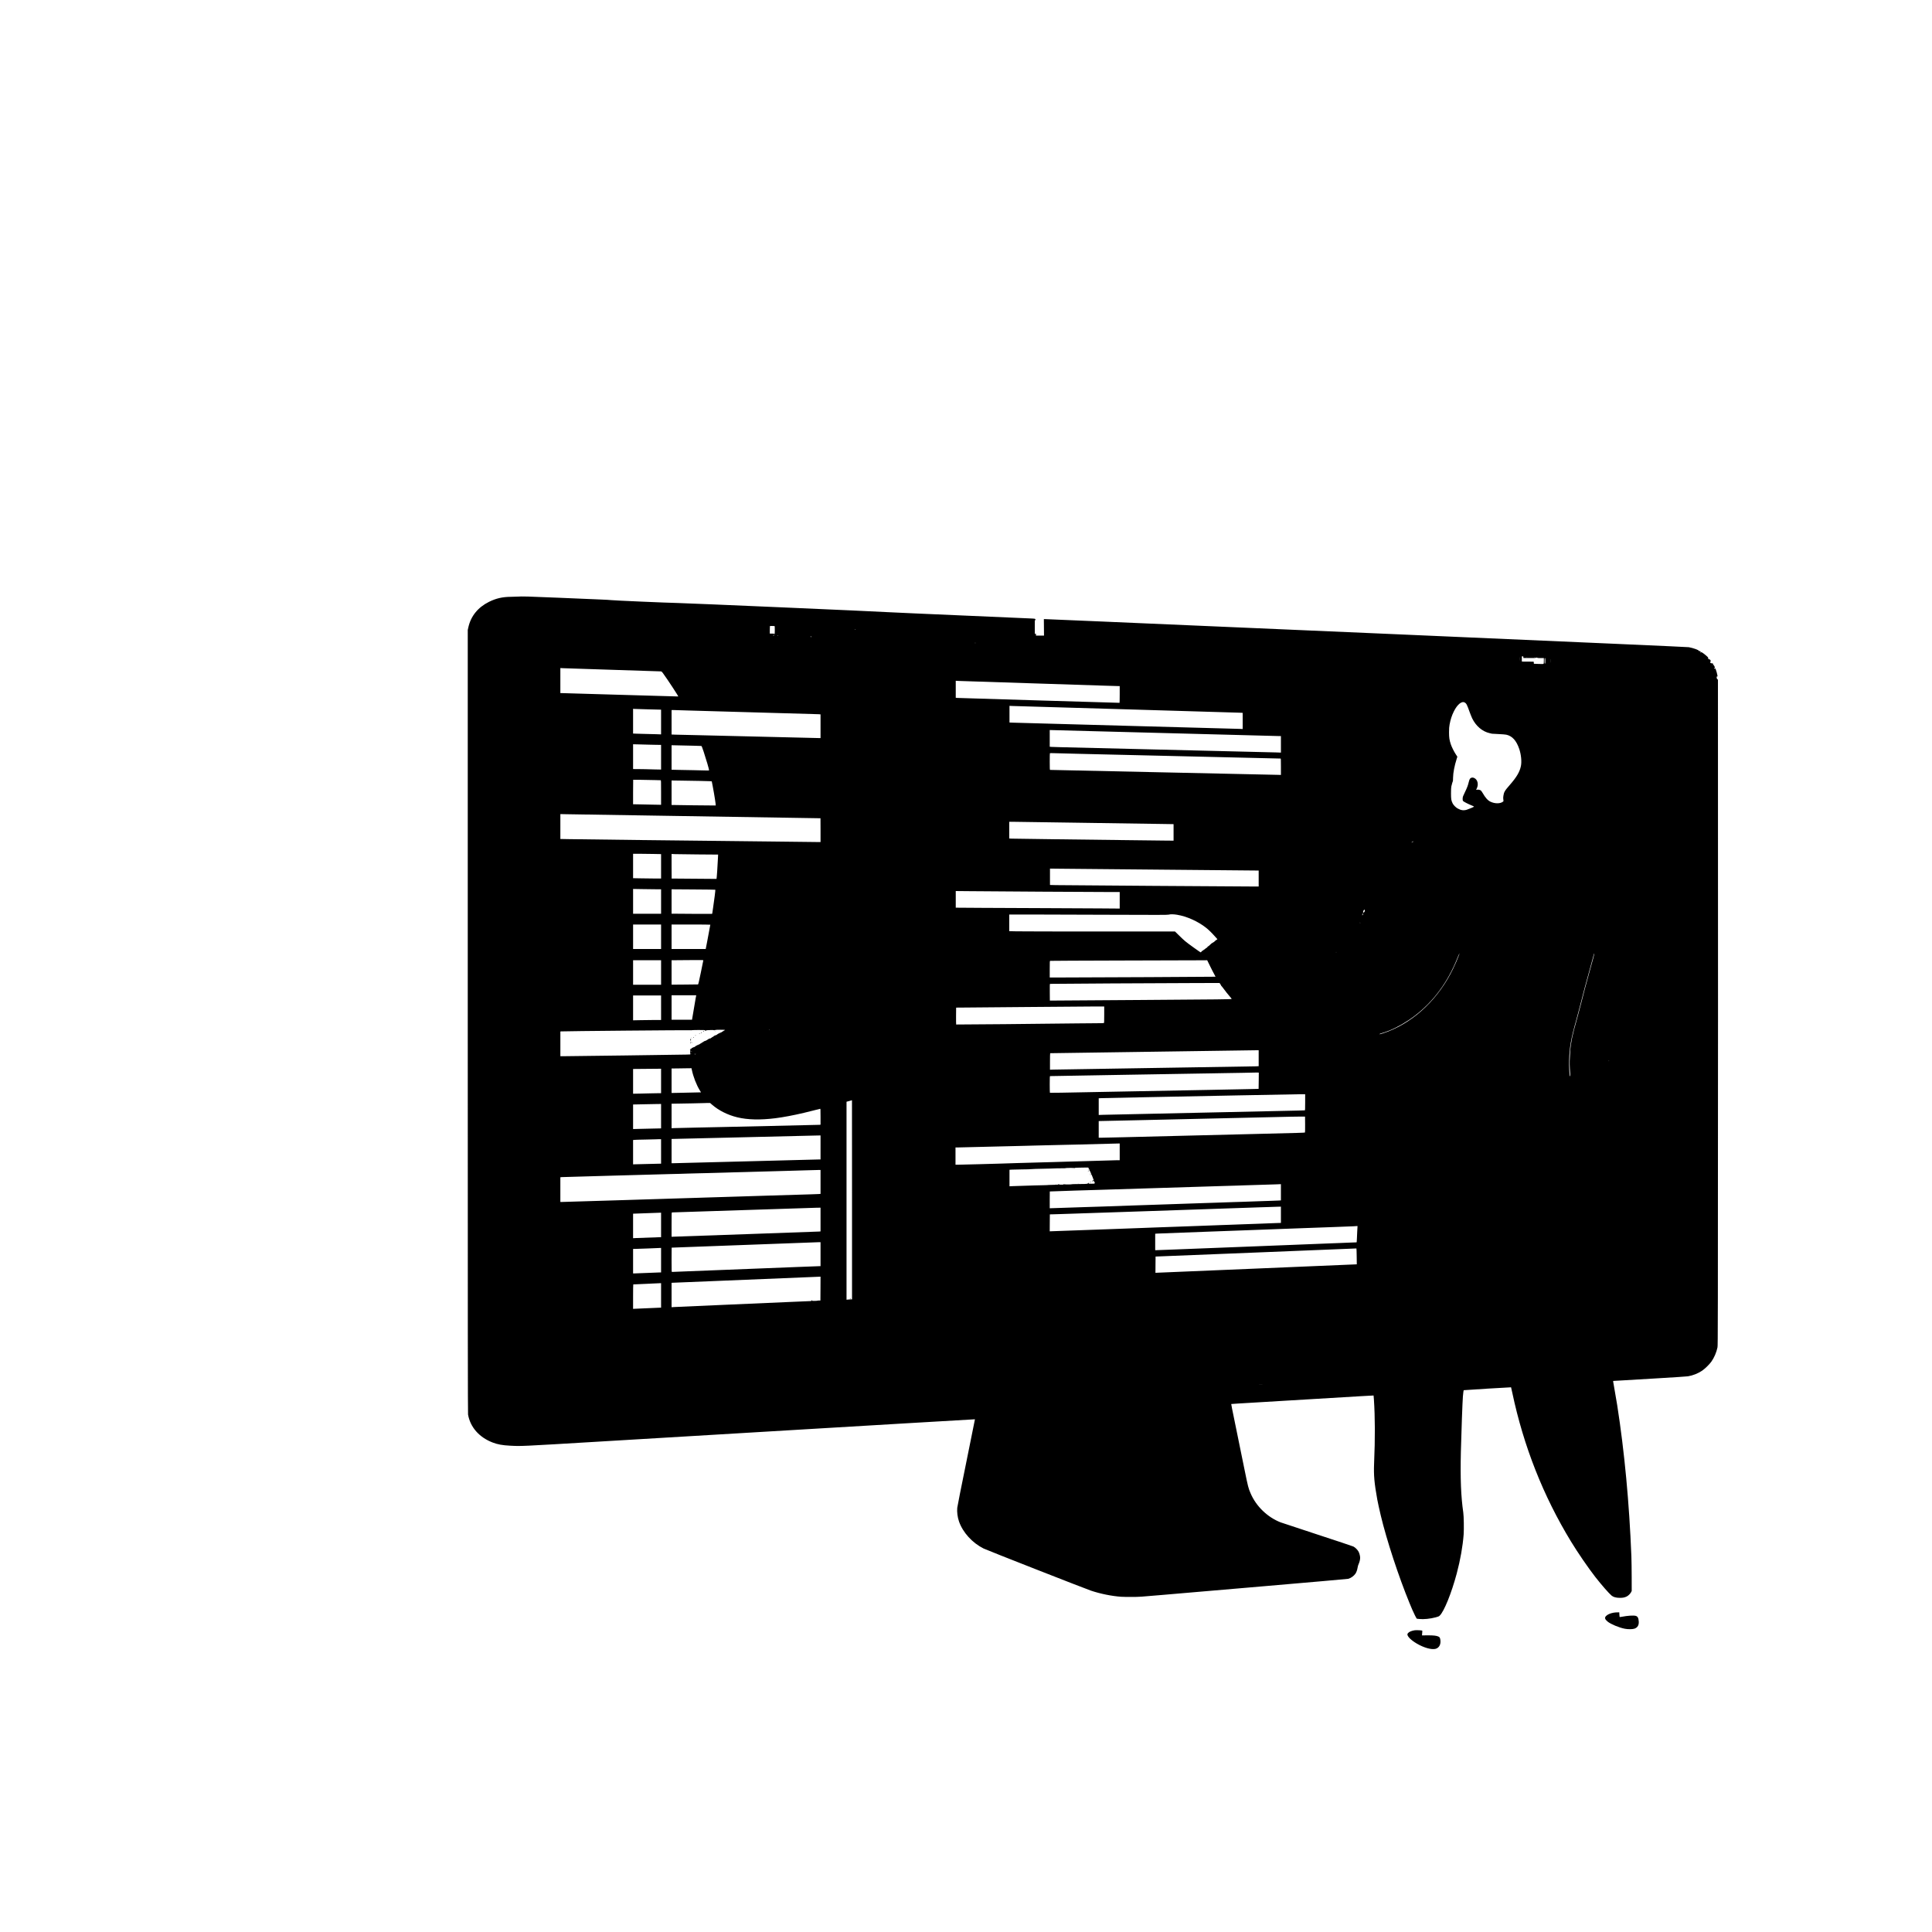 <?xml version="1.0" standalone="no"?>
<!DOCTYPE svg PUBLIC "-//W3C//DTD SVG 20010904//EN"
 "http://www.w3.org/TR/2001/REC-SVG-20010904/DTD/svg10.dtd">
<svg version="1.0" xmlns="http://www.w3.org/2000/svg"
 width="7730pt" height="7730pt" viewBox="0 0 7730 7730"
 preserveAspectRatio="xMidYMid meet">

<g transform="translate(0,7730) scale(0.1,-0.1)"
fill="#000000" stroke="none">
<path d="M20695 53429 c-55 -3 -170 -7 -255 -8 -336 -2 -595 -62 -875 -201
-444 -221 -727 -571 -827 -1023 l-23 -102 0 -15660 c0 -12362 3 -15675 12
-15731 88 -506 445 -912 983 -1119 192 -75 395 -112 690 -127 475 -24 324 -31
3720 172 4053 241 6213 370 7810 466 696 41 2572 153 4170 248 1598 96 2907
172 2908 170 2 -1 -154 -777 -347 -1722 -196 -960 -356 -1764 -361 -1820 -16
-170 11 -379 72 -552 155 -439 530 -850 982 -1077 121 -61 4073 -1611 4300
-1687 374 -125 824 -216 1201 -243 61 -4 252 -8 425 -7 306 1 341 3 1200 78
487 42 2356 202 4154 356 1798 154 3287 285 3310 291 106 29 223 113 288 206
39 58 73 152 87 248 7 46 25 106 42 141 33 69 59 176 59 244 0 71 -26 172 -60
241 -40 79 -137 176 -210 212 -30 15 -680 232 -1445 482 -764 250 -1426 469
-1470 486 -523 205 -974 640 -1195 1154 -93 216 -104 258 -245 950 -52 253
-133 649 -180 880 -48 231 -95 463 -105 515 -11 52 -51 250 -90 440 -120 583
-162 792 -158 795 2 2 122 11 268 19 146 9 569 34 940 56 371 21 745 44 830
50 85 5 727 44 1425 85 699 42 1486 89 1750 105 264 16 481 27 482 26 2 -1 7
-70 13 -152 48 -722 51 -1552 8 -2566 -19 -473 7 -776 128 -1448 18 -103 90
-430 139 -635 237 -991 714 -2444 1152 -3509 52 -127 101 -242 107 -256 7 -14
22 -45 33 -70 51 -114 99 -214 123 -252 l27 -43 99 -11 c178 -19 433 7 661 67
100 27 124 37 156 68 175 166 471 899 681 1684 145 544 242 1095 277 1564 15
215 7 728 -15 878 -93 642 -121 1350 -96 2435 17 716 65 2030 81 2210 12 143
26 240 34 248 5 6 1887 121 1893 116 2 -1 25 -105 52 -231 450 -2126 1235
-4116 2345 -5938 269 -442 688 -1053 972 -1418 253 -323 542 -654 653 -747 73
-61 182 -90 335 -90 119 0 187 14 269 54 64 31 145 111 177 174 l24 47 -1 540
c0 297 -6 677 -12 845 -85 2146 -277 4189 -567 6046 -31 198 -142 847 -161
942 -6 29 -4 32 19 32 14 0 171 9 349 20 178 11 820 49 1428 85 608 36 1146
71 1195 79 198 33 393 110 564 223 111 74 292 250 371 361 115 162 204 368
247 575 16 77 17 861 21 13367 1 7307 0 13304 -3 13327 -4 30 -10 40 -20 37
-9 -4 -16 4 -21 23 -3 15 -8 35 -10 44 -7 25 7 51 23 44 13 -4 14 2 8 42 -8
54 -48 198 -70 250 -12 28 -18 34 -27 25 -17 -17 -25 -15 -31 9 -5 17 -2 20
14 16 25 -7 24 4 -7 66 -33 65 -30 63 -50 46 -16 -13 -16 -12 -4 8 12 18 11
25 -4 47 -14 22 -20 25 -36 16 -11 -6 -20 -7 -20 -2 0 5 -13 12 -29 15 -32 7
-32 0 -5 87 3 9 -9 28 -27 45 -18 17 -29 24 -25 18 5 -9 2 -11 -9 -7 -9 4 -14
12 -11 19 3 8 -4 10 -21 7 -23 -4 -24 -3 -14 17 7 12 8 27 4 34 -14 24 -127
122 -197 171 -58 42 -71 48 -87 38 -26 -17 -49 -15 -26 2 9 7 17 16 17 19 0
12 -62 39 -75 33 -9 -3 -12 0 -9 8 11 27 -221 110 -396 142 -49 9 -4035 185
-11605 514 -6341 275 -11651 504 -11800 510 -148 6 -733 31 -1300 55 -566 25
-1046 45 -1065 45 l-35 0 3 -330 3 -330 -161 0 -160 0 0 40 c0 33 -3 40 -19
40 -16 0 -21 -8 -24 -42 -2 -24 -4 98 -5 270 -2 306 -2 312 18 312 11 0 20 7
20 15 0 8 -7 15 -16 15 -9 0 -14 6 -11 14 4 10 -19 14 -111 19 -137 8 -3380
149 -4747 207 -517 22 -994 44 -1060 49 -272 22 -8061 361 -8400 366 -344 5
-2588 102 -2650 115 -27 5 -225 17 -440 25 -214 9 -961 40 -1660 70 -1254 53
-1454 58 -1650 44z m10283 -1177 c22 -2 22 -3 22 -164 0 -126 -3 -159 -12
-150 -8 8 -45 12 -100 12 l-88 0 0 148 c0 82 2 151 5 154 4 4 111 4 173 0z
m3252 -138 c0 -2 -7 -4 -15 -4 -8 0 -15 4 -15 10 0 5 7 7 15 4 8 -4 15 -8 15
-10z m-3256 -229 c-7 -16 -44 -21 -44 -6 0 8 16 16 42 20 4 0 5 -6 2 -14z
m156 -9 c0 -11 -19 -15 -25 -6 -3 5 1 10 9 10 9 0 16 -2 16 -4z m1329 -45 c9
-6 10 -11 2 -15 -13 -8 -31 1 -31 15 0 11 11 11 29 0z m6584 -258 c-13 -2 -35
-2 -50 0 -16 2 -5 4 22 4 28 0 40 -2 28 -4z m21774 -690 c-2 -32 -3 -6 -3 57
0 63 1 89 3 58 2 -32 2 -84 0 -115z m133 124 l0 -34 250 -1 c158 -1 250 2 250
8 0 6 14 10 30 10 17 0 30 -4 30 -10 0 -6 50 -10 130 -10 l130 0 0 -107 c0
-60 -4 -114 -9 -121 -6 -10 -47 -12 -199 -6 l-191 7 -3 41 -3 41 -60 2 c-33 1
-140 2 -237 2 l-178 1 0 105 0 105 30 0 c27 0 30 -3 30 -33z m153 6 c-7 -2
-21 -2 -30 0 -10 3 -4 5 12 5 17 0 24 -2 18 -5z m315 -10 c-10 -2 -26 -2 -35
0 -10 3 -2 5 17 5 19 0 27 -2 18 -5z m412 -143 c0 -91 -3 -110 -15 -110 -12 0
-15 19 -15 110 0 91 3 110 15 110 12 0 15 -19 15 -110z m207 -57 c-2 -32 -3
-6 -3 57 0 63 1 89 3 58 2 -32 2 -84 0 -115z m-37512 -303 c1029 -33 1888 -61
1910 -62 38 -3 43 -7 112 -103 167 -228 601 -891 591 -901 -2 -1 -1054 29
-2338 67 -1284 38 -2345 69 -2357 69 l-23 0 0 500 0 501 118 -6 c64 -3 959
-33 1987 -65z m16620 -535 c1452 -47 2839 -92 3082 -100 244 -8 472 -15 508
-15 l65 0 0 -335 c0 -184 -3 -335 -7 -335 -39 -2 -6444 192 -6490 196 l-63 6
0 340 0 340 133 -7 c72 -3 1320 -44 2772 -90z m17462 -775 c67 -40 87 -80 197
-387 30 -83 75 -193 99 -245 149 -307 405 -525 697 -592 41 -9 84 -19 95 -22
11 -2 128 -9 260 -14 135 -6 271 -16 310 -25 238 -50 406 -235 520 -570 76
-224 104 -509 67 -685 -49 -237 -170 -441 -448 -760 -204 -233 -231 -281 -254
-438 -9 -61 -9 -97 -1 -144 10 -60 10 -64 -12 -81 -108 -88 -324 -89 -504 -3
-107 51 -203 158 -311 347 -26 45 -59 91 -73 101 -35 26 -95 39 -147 32 l-44
-7 25 50 c86 169 37 368 -105 427 -46 20 -79 20 -123 2 -41 -18 -65 -62 -90
-166 -33 -138 -65 -224 -153 -405 -81 -167 -87 -185 -91 -252 -2 -55 1 -79 13
-98 18 -27 193 -118 348 -181 54 -21 96 -43 95 -48 -4 -11 -190 -91 -286 -122
-126 -41 -238 -27 -371 49 -76 42 -171 140 -202 207 -55 116 -63 167 -63 400
0 143 4 235 13 275 21 91 54 205 61 205 3 0 7 64 8 143 3 201 55 474 147 762
l25 79 -60 91 c-72 109 -168 301 -203 409 -56 170 -70 265 -70 476 1 154 5
219 22 310 36 198 90 365 170 525 140 282 320 428 439 355z m-13557 -270
c2456 -72 4511 -133 4568 -136 l102 -6 0 -323 0 -323 -107 5 c-60 2 -2090 58
-4513 123 -2423 66 -4474 122 -4557 126 l-153 6 0 334 0 333 98 -5 c53 -3
2106 -63 4562 -134z m-19117 -1 l517 -13 0 -494 0 -495 -192 7 c-106 3 -317 9
-468 12 -151 4 -297 8 -325 9 -27 2 -69 3 -92 4 l-43 1 0 496 0 495 43 -5 c23
-3 275 -11 560 -17z m1528 -44 c211 -8 1473 -44 2804 -80 1331 -36 2453 -68
2493 -71 l72 -6 0 -474 0 -474 -87 0 c-49 0 -1080 25 -2293 55 -1213 30 -2342
57 -2510 60 -398 6 -728 14 -917 21 l-153 6 0 489 0 489 103 0 c57 0 277 -7
488 -15z m16099 -825 c4887 -130 7530 -200 7605 -200 l85 0 0 -331 0 -331
-187 7 c-187 6 -8126 200 -8633 210 -146 3 -302 8 -347 11 l-83 6 0 334 0 334
33 0 c17 0 705 -18 1527 -40z m-17575 -545 c50 -2 174 -5 278 -6 l187 -2 0
-493 0 -494 -262 5 c-145 3 -315 8 -378 10 -63 2 -197 4 -297 4 l-183 1 0 496
0 496 283 -7 c155 -3 323 -8 372 -10z m1745 -41 c168 -3 315 -7 327 -10 18 -3
32 -36 97 -231 106 -321 216 -699 216 -741 0 -11 -30 -12 -162 -8 -90 3 -298
8 -463 11 -165 3 -429 8 -587 11 l-288 7 0 490 0 490 278 -6 c152 -4 414 -9
582 -13z m15460 -325 c470 -10 2468 -57 4440 -104 1972 -47 3593 -85 3603 -85
16 0 17 -22 17 -327 l0 -328 -117 3 c-65 1 -419 9 -788 17 -4825 102 -8322
178 -8332 181 -10 3 -13 78 -13 332 0 181 3 332 7 336 4 4 79 4 168 1 88 -3
545 -15 1015 -26z m-17005 -1050 c127 -1 238 -5 248 -7 16 -4 17 -36 17 -493
l0 -489 -292 5 c-161 3 -372 7 -468 10 -96 3 -217 5 -267 5 l-93 0 0 488 c0
269 2 491 4 493 2 2 143 1 313 -2 169 -4 412 -8 538 -10z m1820 -34 c182 -3
362 -8 402 -11 l71 -6 41 -211 c64 -333 127 -744 117 -755 -3 -3 -402 1 -886
8 l-880 13 0 490 0 490 403 -6 c221 -4 551 -9 732 -12z m-2190 -1382 c3179
-48 7008 -110 7013 -112 1 0 2 -215 2 -476 l0 -475 -142 0 c-79 0 -858 9
-1733 20 -874 11 -1873 22 -2220 25 -857 7 -5569 63 -5982 71 l-333 6 0 498 0
498 233 -5 c127 -2 1551 -25 3162 -50z m17480 -293 c1447 -22 2851 -42 3120
-46 270 -4 501 -7 515 -8 l25 -1 0 -330 0 -330 -350 3 c-192 2 -847 9 -1455
17 -608 8 -1888 24 -2845 35 -957 11 -1782 23 -1832 26 l-93 6 0 334 0 334
143 0 c78 0 1326 -18 2772 -40z m13255 -750 c0 -5 -6 -10 -14 -10 -7 0 -19 -7
-26 -15 -13 -16 -30 -20 -30 -7 0 4 15 15 33 24 40 21 37 20 37 8z m-30402
-497 l302 -6 0 -489 0 -488 -228 0 c-126 0 -378 3 -560 7 l-332 6 0 489 0 488
258 0 c142 0 394 -3 560 -7z m1795 -19 l789 -6 -7 -142 c-14 -325 -49 -824
-57 -831 -3 -2 -1790 12 -1795 14 -2 1 -3 222 -3 492 l0 491 143 -6 c78 -3
497 -9 930 -12z m18487 -609 c2087 -19 3825 -35 3863 -35 l67 0 0 -320 0 -320
-127 0 c-373 -1 -7794 51 -7990 56 l-233 6 0 328 0 327 313 -4 c171 -2 2020
-19 4107 -38z m-20193 -785 l213 0 0 -490 0 -490 -560 0 -560 0 0 497 0 496
347 -6 c190 -4 442 -7 560 -7z m2384 -19 c7 -6 -42 -406 -86 -691 -14 -96 -29
-197 -32 -223 -3 -26 -9 -50 -14 -52 -4 -3 -370 -2 -813 2 l-806 6 0 488 0
488 873 -6 c479 -3 875 -8 878 -12z m12994 -77 c1287 -8 2530 -14 2763 -14
l422 0 0 -331 0 -331 -772 6 c-425 3 -1430 8 -2233 11 -803 3 -1931 8 -2507
11 l-1048 7 0 333 0 333 518 -5 c284 -3 1570 -12 2857 -20z m12995 -744 c0
-40 -27 -87 -53 -92 -22 -4 -25 -2 -21 20 10 53 33 92 53 92 14 0 21 -6 21
-20z m-76 -158 c-7 -31 -21 -49 -30 -40 -9 10 16 79 27 72 5 -3 6 -17 3 -32z
m-7438 -22 c386 -63 838 -265 1159 -520 105 -83 222 -197 350 -341 l104 -116
-27 -22 c-14 -11 -30 -21 -34 -21 -5 0 -23 -16 -40 -36 -18 -20 -55 -46 -82
-59 -32 -14 -72 -45 -108 -83 -31 -34 -69 -64 -83 -68 -16 -4 -25 -13 -25 -25
0 -10 -7 -19 -15 -19 -8 0 -15 -4 -15 -9 0 -5 -10 -13 -22 -17 -12 -4 -31 -17
-41 -30 -10 -13 -25 -24 -32 -24 -8 0 -20 -8 -27 -17 -7 -10 -30 -26 -50 -35
-21 -10 -38 -24 -38 -33 0 -8 -4 -15 -9 -15 -5 0 -11 -7 -13 -15 -2 -9 -99 55
-293 196 -334 242 -353 258 -576 476 l-167 163 -3029 0 c-1666 0 -3159 3
-3316 7 l-287 6 0 334 0 333 748 0 c411 0 1836 -5 3167 -10 2076 -8 2426 -8
2465 5 64 20 196 18 336 -5z m7329 -320 c3 -5 1 -10 -4 -10 -6 0 -11 5 -11 10
0 6 2 10 4 10 3 0 8 -4 11 -10z m-27975 -560 l0 -490 -560 0 -560 0 0 490 0
490 560 0 560 0 0 -490z m1970 482 c0 -15 -66 -367 -126 -674 l-58 -298 -683
0 -683 0 0 490 0 490 775 0 c426 0 775 -4 775 -8z m25053 -1099 c-7 -2 -19 -2
-25 0 -7 3 -2 5 12 5 14 0 19 -2 13 -5z m4890 -145 c-56 -150 -139 -341 -227
-523 -564 -1166 -1500 -2071 -2585 -2500 -122 -47 -322 -115 -343 -115 -22 0
-4 19 25 26 51 11 274 88 368 127 328 136 693 348 994 577 756 574 1329 1348
1715 2318 75 186 116 256 53 90z m5382 -99 c-26 -96 -100 -365 -165 -599 -134
-480 -205 -749 -315 -1190 -42 -168 -116 -447 -165 -620 -110 -389 -160 -582
-199 -770 -33 -164 -70 -394 -75 -478 -27 -431 -29 -528 -17 -749 6 -125 14
-247 18 -270 7 -51 -12 -60 -21 -10 -18 106 -28 358 -23 602 11 515 73 870
287 1625 44 157 119 438 166 625 123 485 209 811 318 1200 52 187 122 444 156
570 68 257 70 265 77 249 2 -7 -17 -90 -42 -185z m-35605 -81 c0 -7 -44 -227
-99 -488 -71 -345 -102 -476 -112 -477 -8 -1 -249 -4 -536 -6 l-523 -4 0 488
0 489 348 3 c191 1 476 3 635 5 224 1 287 -1 287 -10z m-1690 -488 l0 -490
-560 0 -560 0 0 490 0 490 560 0 560 0 0 -490z m21969 248 c65 -134 142 -281
169 -328 27 -47 48 -87 46 -89 -4 -4 -5062 -30 -6071 -30 l-563 -1 0 330 c0
283 2 331 15 336 8 3 1285 9 2837 13 1553 4 2964 8 3135 9 l313 2 119 -242z
m411 -721 c19 -28 33 -55 32 -59 -1 -5 2 -8 6 -8 5 0 30 -30 57 -67 75 -104
222 -290 292 -369 35 -39 63 -76 63 -81 0 -16 -441 -21 -3705 -43 -1617 -11
-3082 -21 -3255 -22 l-315 -2 -3 332 c-2 261 0 333 10 337 15 5 4628 31 5898
33 l885 2 35 -53z m-20996 -554 c-19 -97 -120 -691 -140 -825 l-6 -38 -409 0
-409 0 0 490 0 490 493 0 494 0 -23 -117z m-1384 -383 l0 -490 -267 0 c-148 0
-400 -3 -560 -7 l-293 -6 0 496 0 497 560 0 560 0 0 -490z m17730 -279 c0
-279 -2 -330 -15 -334 -8 -4 -150 -6 -317 -7 -167 0 -494 -3 -728 -6 -1334
-18 -4856 -50 -4863 -45 -4 4 -6 158 -5 342 l3 334 390 3 c215 2 1317 11 2450
21 1133 10 2291 19 2573 20 l512 1 0 -329z m-13390 -591 c0 -5 -5 -10 -11 -10
-5 0 -7 5 -4 10 3 6 8 10 11 10 2 0 4 -4 4 -10z m-1780 -20 c0 -5 -11 -12 -25
-16 -14 -3 -25 -9 -25 -13 0 -4 -18 -16 -40 -27 -22 -10 -40 -22 -40 -26 0 -5
-5 -8 -11 -8 -13 0 -137 -58 -153 -72 -6 -4 -22 -17 -35 -28 -13 -11 -35 -20
-48 -20 -12 0 -23 -4 -23 -10 0 -5 -11 -10 -25 -10 -14 0 -25 -6 -25 -13 0
-12 -24 -28 -62 -43 -10 -3 -18 -10 -18 -15 0 -5 -7 -9 -15 -9 -9 0 -18 -7
-21 -15 -4 -9 -19 -15 -39 -15 -18 0 -38 -7 -45 -15 -7 -8 -19 -15 -26 -15 -8
0 -14 -4 -14 -10 0 -5 -7 -10 -15 -10 -8 0 -15 -4 -15 -8 0 -9 -98 -52 -118
-52 -6 0 -12 -4 -12 -10 0 -5 -7 -10 -15 -10 -8 0 -15 -4 -15 -10 0 -5 -11
-12 -25 -16 -14 -3 -25 -9 -25 -13 0 -4 -18 -16 -40 -27 -22 -10 -40 -22 -40
-26 0 -5 -5 -8 -11 -8 -13 0 -137 -58 -153 -72 -6 -4 -22 -17 -35 -28 -13 -11
-35 -20 -48 -20 -12 0 -23 -4 -23 -10 0 -5 -11 -10 -25 -10 -15 0 -25 -6 -25
-14 0 -7 -8 -17 -17 -20 -39 -15 -63 -31 -59 -41 2 -5 9 -9 16 -7 11 2 11 0 2
-11 -8 -9 -11 -42 -8 -95 l4 -80 -162 -6 c-143 -5 -4765 -67 -4958 -66 l-78 0
0 495 0 494 33 5 c68 10 5181 56 5187 46 3 -5 11 -5 20 0 8 5 135 9 283 10
221 0 267 -3 267 -14 0 -8 7 -16 15 -20 9 -3 15 0 15 8 0 16 56 22 213 25 77
2 113 -2 125 -11 13 -11 14 -11 7 1 -6 11 -4 13 8 8 9 -3 19 -2 22 3 8 13 395
13 395 0z m-183 -146 c-3 -3 -12 -4 -19 -1 -8 3 -5 6 6 6 11 1 17 -2 13 -5z
m-880 -480 c-3 -3 -12 -4 -19 -1 -8 3 -5 6 6 6 11 1 17 -2 13 -5z m22413 -503
l0 -319 -112 -6 c-62 -3 -1870 -32 -4018 -65 -2148 -33 -3976 -63 -4062 -66
l-158 -5 0 330 c0 181 3 330 8 331 9 1 8040 116 8215 118 l127 1 0 -319z
m-22710 269 c-8 -5 -17 -7 -19 -4 -3 3 1 9 9 14 8 5 17 7 19 4 3 -3 -1 -9 -9
-14z m27 -2 c-3 -8 -6 -5 -6 6 -1 11 2 17 5 13 3 -3 4 -12 1 -19z m-17 -93 c0
-7 -30 -13 -34 -7 -3 4 4 9 15 9 10 1 19 0 19 -2z m157 -7 c2 6 10 12 16 12 6
0 4 -7 -5 -16 -17 -17 -38 -12 -38 9 0 7 4 6 11 -3 8 -11 12 -12 16 -2z
m36554 -281 c-10 -9 -11 -8 -5 6 3 10 9 15 12 12 3 -3 0 -11 -7 -18z m-36691
-349 c56 -274 184 -605 319 -823 l49 -80 -276 -6 c-153 -4 -418 -9 -589 -13
l-313 -6 0 490 0 490 218 2 c119 2 298 4 398 6 l181 2 13 -62z m-1230 -448 l0
-490 -147 0 c-82 -1 -204 -3 -273 -5 -69 -2 -254 -7 -412 -10 l-288 -5 0 495
0 495 333 3 c182 1 434 3 560 5 l227 2 0 -490z m23912 11 c-1 -179 -3 -325 -5
-327 -1 -1 -155 -4 -342 -8 -187 -4 -428 -9 -535 -11 -107 -3 -559 -12 -1005
-20 -445 -8 -922 -17 -1060 -20 -137 -3 -1211 -23 -2385 -45 -1174 -22 -2333
-44 -2575 -49 -242 -5 -443 -7 -447 -4 -5 2 -8 153 -8 334 0 255 3 331 13 334
6 2 1274 24 2817 49 1543 25 2902 48 3020 51 118 2 397 7 620 10 223 3 477 7
565 10 88 2 392 7 675 11 283 4 517 8 520 11 2 2 34 3 70 1 l65 -3 -3 -324z
m1858 -861 c0 -248 -3 -322 -12 -325 -7 -2 -134 -6 -283 -9 -148 -4 -1924 -42
-3945 -86 -2021 -43 -3753 -81 -3847 -84 l-173 -6 0 334 0 334 133 6 c72 3
868 20 1767 37 899 17 2585 50 3745 74 1161 23 2224 43 2363 44 l252 1 0 -320z
m-18130 -3904 l0 -3984 -52 0 c-29 0 -79 -4 -110 -8 l-58 -7 0 3961 0 3961 43
12 c33 8 89 24 175 48 1 1 2 -1792 2 -3983z m-5592 3798 c263 -227 627 -408
1002 -498 415 -100 920 -112 1525 -36 317 40 714 115 1140 215 195 46 588 144
648 161 16 5 17 -15 17 -315 l0 -320 -42 -5 c-24 -3 -909 -23 -1968 -46 -1059
-22 -1997 -43 -2085 -46 -88 -2 -486 -11 -885 -19 -399 -8 -782 -17 -852 -20
l-128 -5 0 490 0 490 128 2 c70 1 152 3 182 3 30 1 262 5 515 9 253 4 461 9
463 11 2 1 59 3 128 4 l125 1 87 -76z m-2048 -452 l0 -489 -322 -7 c-178 -3
-430 -9 -560 -13 l-238 -6 0 491 0 492 88 1 c48 1 218 5 377 8 160 3 372 7
473 9 l182 2 0 -488z m25768 -331 c1 -173 -1 -318 -6 -323 -9 -9 -284 -17
-1782 -53 -333 -8 -695 -17 -805 -20 -110 -3 -1021 -26 -2025 -50 -1004 -25
-2183 -54 -2620 -65 -437 -11 -846 -20 -907 -20 l-113 0 0 333 0 333 1463 32
c4008 90 5788 130 6222 142 154 4 345 7 425 6 l145 -1 3 -314z m-19388 -921
l0 -480 -57 0 c-32 0 -1329 -34 -2882 -75 -1553 -41 -2869 -75 -2923 -75 l-98
0 0 485 0 485 58 1 c31 0 1326 31 2877 68 1551 38 2866 69 2923 70 l102 1 0
-480z m-6380 -160 l0 -490 -87 0 c-83 0 -756 -16 -945 -23 l-88 -3 0 487 0
486 48 6 c26 4 229 9 452 13 223 4 407 8 409 10 2 2 51 4 108 4 l103 0 0 -490z
m18350 -15 l0 -335 -87 0 c-71 0 -989 -27 -1528 -44 -66 -3 -232 -7 -370 -10
-137 -4 -299 -9 -360 -11 -60 -3 -211 -7 -335 -10 -124 -3 -297 -8 -385 -10
-188 -7 -382 -12 -705 -20 -129 -3 -289 -8 -355 -10 -269 -10 -440 -15 -620
-20 -104 -3 -507 -14 -895 -25 -388 -11 -756 -20 -817 -20 l-113 0 0 345 0
345 68 0 c37 0 670 15 1407 34 737 18 1349 33 1360 33 11 0 119 3 240 7 121 3
321 8 445 11 391 8 700 15 850 20 80 2 300 7 490 11 274 5 1505 36 1673 43
l37 1 0 -335z m-1246 -641 c3 -9 3 -21 -1 -27 -3 -7 -2 -9 2 -4 10 8 46 -63
39 -75 -3 -5 0 -8 6 -8 7 0 10 -6 7 -14 -3 -8 1 -17 9 -20 8 -3 13 -9 12 -13
0 -4 8 -28 20 -53 11 -24 18 -48 16 -52 -3 -4 -1 -8 4 -8 9 0 31 -44 36 -71 1
-8 10 -28 19 -45 9 -17 13 -34 10 -38 -4 -3 -1 -6 5 -6 6 0 9 -7 6 -15 -4 -8
-1 -15 5 -15 18 0 13 -27 -6 -34 -10 -3 -29 -13 -43 -21 -24 -15 -24 -15 20
-13 31 2 44 7 42 16 -1 8 2 11 7 8 5 -3 7 -16 3 -28 -4 -16 -2 -19 8 -13 10 6
11 1 6 -21 -5 -21 -4 -25 4 -14 5 8 10 12 10 8 0 -3 3 -14 7 -24 5 -13 3 -15
-7 -9 -10 6 -12 4 -7 -8 6 -15 -6 -17 -119 -17 -122 0 -124 0 -114 20 7 14 7
20 0 20 -5 0 -10 -4 -10 -10 0 -5 -7 -10 -15 -10 -8 0 -15 -6 -15 -13 0 -15
-158 -22 -473 -22 -92 0 -167 -3 -167 -7 0 -5 -72 -8 -161 -8 -125 0 -159 3
-154 13 4 6 0 4 -8 -6 -12 -14 -29 -17 -110 -15 -80 2 -93 4 -79 15 10 7 12
13 5 13 -6 0 -19 -7 -28 -16 -13 -14 -50 -17 -231 -20 -119 -2 -220 -7 -225
-10 -5 -3 -67 -5 -137 -4 -70 0 -239 -4 -377 -9 -137 -5 -344 -12 -460 -15
-115 -3 -281 -9 -367 -12 l-158 -7 0 331 0 330 113 6 c61 4 246 8 409 9 164 1
298 5 298 8 0 6 303 15 808 25 133 3 248 7 255 9 7 3 91 4 189 2 97 -1 174 1
172 5 -7 11 350 14 358 3 5 -6 8 -5 8 2 0 9 43 13 163 15 89 2 212 4 274 5 93
2 112 0 117 -13z m-10724 -563 l0 -479 -82 -6 c-46 -3 -180 -8 -298 -11 -118
-3 -280 -8 -360 -11 -80 -2 -665 -20 -1300 -39 -635 -19 -1211 -37 -1280 -40
-69 -2 -217 -7 -330 -10 -113 -3 -259 -8 -325 -10 -66 -3 -214 -7 -330 -10
-115 -3 -264 -8 -330 -10 -66 -3 -203 -7 -305 -10 -344 -10 -834 -25 -985 -30
-273 -9 -448 -15 -630 -20 -99 -3 -247 -7 -330 -10 -82 -3 -229 -7 -325 -10
-96 -3 -236 -7 -310 -10 -138 -5 -338 -11 -650 -20 -96 -3 -245 -8 -330 -10
-539 -18 -1768 -55 -1832 -55 l-78 0 0 494 0 494 63 6 c34 3 913 28 1952 56
2075 56 2159 58 2355 65 74 3 263 7 420 10 157 4 296 8 310 10 14 2 198 7 410
11 212 3 387 8 390 9 3 2 151 6 330 9 179 4 357 8 395 11 39 3 183 7 320 10
138 3 315 7 395 10 80 3 237 7 350 10 113 3 439 12 725 20 286 8 624 17 750
21 127 3 419 12 650 19 231 6 459 13 508 14 l87 1 0 -479z m18420 -414 l0
-325 -102 -6 c-57 -3 -184 -8 -283 -11 -99 -3 -236 -8 -305 -10 -69 -2 -199
-7 -290 -10 -160 -5 -268 -9 -570 -20 -80 -2 -228 -7 -330 -10 -102 -3 -237
-7 -300 -10 -63 -3 -191 -7 -285 -10 -93 -3 -228 -7 -300 -10 -71 -3 -211 -7
-310 -10 -167 -5 -263 -8 -600 -20 -71 -3 -202 -7 -290 -10 -88 -3 -218 -8
-290 -10 -71 -3 -470 -16 -885 -30 -415 -13 -820 -27 -900 -30 -271 -10 -1055
-38 -1075 -38 -18 0 -182 -5 -700 -22 -93 -3 -366 -12 -605 -20 -239 -9 -524
-18 -632 -21 l-198 -6 0 336 c0 185 1 336 3 336 29 3 392 16 1042 36 446 13
882 27 970 29 88 3 1098 34 2245 70 1982 61 2228 69 2570 80 136 4 217 7 680
20 102 3 228 8 280 10 52 2 201 7 330 10 129 3 276 8 325 10 50 3 207 7 350
11 143 3 261 7 262 8 1 0 45 2 97 4 l96 4 0 -325z m0 -901 l0 -326 -77 -1
c-43 -1 -91 -2 -108 -4 -16 -1 -129 -5 -250 -9 -121 -4 -247 -9 -280 -11 -33
-2 -152 -7 -265 -10 -113 -3 -241 -8 -285 -10 -44 -2 -172 -7 -285 -10 -113
-3 -232 -8 -265 -10 -33 -3 -154 -7 -270 -10 -115 -3 -248 -8 -295 -10 -47 -2
-164 -7 -260 -10 -96 -3 -220 -8 -275 -10 -55 -3 -235 -10 -400 -15 -335 -11
-525 -18 -695 -25 -63 -3 -189 -7 -280 -10 -91 -3 -219 -7 -285 -10 -112 -4
-209 -8 -555 -20 -147 -6 -319 -12 -530 -20 -74 -3 -322 -12 -550 -20 -228 -8
-845 -31 -1370 -50 -525 -19 -1092 -39 -1260 -45 -168 -6 -329 -12 -358 -13
l-52 -2 2 339 3 339 123 3 c68 2 187 5 265 8 78 3 230 8 337 11 107 2 245 7
305 10 61 3 187 7 280 10 94 3 233 7 310 10 77 3 210 7 295 10 85 3 223 8 305
10 83 3 481 17 885 30 404 13 803 27 885 30 130 5 653 22 1180 40 88 3 286 9
440 15 154 5 352 12 440 15 88 3 216 7 285 10 69 3 197 7 285 10 88 3 286 10
440 15 375 13 535 18 885 30 162 5 356 12 430 15 74 2 236 8 360 11 124 4 226
7 227 8 1 1 65 3 143 5 l140 3 0 -326z m-18420 -190 l0 -475 -52 -5 c-29 -3
-1295 -48 -2813 -101 -1518 -53 -2835 -99 -2927 -102 l-168 -6 0 486 c0 457 1
487 18 488 529 19 5710 187 5805 188 l137 1 0 -474z m-6380 -216 l0 -490 -36
0 c-60 0 -873 -29 -981 -35 l-103 -6 0 491 0 490 23 1 c62 2 1018 36 1055 38
l42 1 0 -490z m27854 -245 c-7 -110 -13 -240 -13 -290 -1 -49 -4 -106 -7 -126
l-6 -36 -202 -7 c-110 -4 -235 -9 -276 -11 -41 -2 -147 -7 -235 -10 -88 -3
-212 -7 -275 -10 -63 -3 -234 -10 -380 -15 -146 -6 -314 -12 -375 -15 -60 -2
-175 -7 -255 -10 -80 -3 -194 -8 -255 -10 -60 -3 -227 -10 -370 -15 -390 -15
-518 -20 -645 -25 -63 -3 -347 -14 -630 -25 -283 -11 -569 -22 -635 -25 -66
-3 -586 -23 -1155 -45 -569 -22 -1316 -52 -1660 -65 -344 -14 -644 -25 -667
-25 l-43 0 0 329 0 329 83 6 c45 3 888 35 1872 71 985 36 1844 67 1910 70 66
3 548 21 1070 40 523 19 1011 37 1085 40 149 6 587 22 830 30 85 3 209 7 275
10 66 3 183 7 260 10 336 13 398 15 545 21 85 3 157 8 159 10 8 7 8 -1 -5
-201z m-21474 -925 l0 -480 -54 0 c-30 0 -449 -16 -933 -35 -2019 -80 -4933
-195 -4952 -195 -21 0 -21 1 -21 485 0 267 1 485 3 486 5 2 5806 217 5880 218
l77 1 0 -480z m-6380 -240 l0 -490 -42 0 c-24 0 -254 -9 -513 -20 -258 -11
-491 -20 -517 -20 l-48 0 0 490 0 490 83 1 c45 0 280 9 522 18 242 10 457 19
478 20 l37 1 0 -490z m27832 153 c3 -175 4 -319 4 -319 -1 -1 -1790 -76 -3976
-168 -2186 -91 -3999 -167 -4028 -169 l-52 -4 2 326 3 326 4015 161 c2208 89
4018 162 4021 163 4 0 9 -142 11 -316z m-21454 -1290 l-3 -478 -63 0 c-34 0
-62 -3 -62 -7 0 -3 -49 -7 -109 -7 -105 -1 -110 -1 -106 19 2 11 -1 20 -7 20
-5 0 -8 -6 -5 -14 9 -23 -14 -34 -73 -34 -30 0 -413 -16 -850 -36 -437 -20
-1621 -72 -2630 -115 -1009 -44 -1883 -83 -1942 -86 l-108 -7 0 489 0 488
1568 64 c1173 48 4084 168 4365 180 l27 1 -2 -477z m-6378 -273 l0 -490 -29 0
c-42 0 -931 -38 -1018 -44 l-73 -4 0 489 c0 269 3 489 8 490 5 0 885 39 1080
48 l32 1 0 -490z m24048 -3567 c-32 -2 -84 -2 -115 0 -32 2 -6 3 57 3 63 0 89
-1 58 -3z"/>
<path d="M28140 36040 c-9 -16 -8 -20 5 -20 8 0 15 9 15 20 0 11 -2 20 -5 20
-2 0 -9 -9 -15 -20z"/>
<path d="M28620 36030 c-9 -6 -10 -10 -3 -10 6 0 15 5 18 10 8 12 4 12 -15 0z"/>
<path d="M28063 35993 c-18 -7 -16 -23 2 -23 8 0 15 7 15 15 0 8 -1 15 -2 14
-2 0 -9 -3 -15 -6z"/>
<path d="M27975 35950 c-3 -5 1 -10 9 -10 9 0 16 5 16 10 0 6 -4 10 -9 10 -6
0 -13 -4 -16 -10z"/>
<path d="M27815 35870 c-3 -5 1 -10 9 -10 9 0 16 5 16 10 0 6 -4 10 -9 10 -6
0 -13 -4 -16 -10z"/>
<path d="M27740 35795 c-10 -12 -10 -15 4 -15 9 0 16 7 16 15 0 8 -2 15 -4 15
-2 0 -9 -7 -16 -15z"/>
<path d="M27667 35769 c4 -13 8 -18 11 -10 2 7 -1 18 -6 23 -8 8 -9 4 -5 -13z"/>
<path d="M27632 35745 c-1 -12 -6 -25 -11 -30 -5 -6 -6 -28 -1 -50 l8 -40 1
38 c0 21 5 36 10 32 5 -3 13 0 17 6 4 7 3 9 -4 5 -7 -4 -12 6 -15 26 -2 18 -5
24 -5 13z"/>
<path d="M27620 35583 c0 -24 2 -43 4 -43 8 0 12 60 4 72 -4 8 -8 -4 -8 -29z"/>
<path d="M27667 35613 c-2 -5 0 -21 4 -38 7 -29 7 -29 8 8 1 35 -3 46 -12 30z"/>
<path d="M34020 25349 c0 -5 -5 -7 -12 -3 -7 4 -8 3 -4 -4 10 -16 23 -15 30 3
3 8 1 15 -4 15 -6 0 -10 -5 -10 -11z"/>
<path d="M43548 30482 c4 -11 7 -12 10 -4 3 10 7 10 20 0 14 -10 15 -10 5 2
-18 20 -43 22 -35 2z"/>
<path d="M43530 30446 c0 -2 9 -6 20 -9 11 -3 18 -1 14 4 -5 9 -34 13 -34 5z"/>
<path d="M43528 30423 c7 -3 16 -2 19 1 4 3 -2 6 -13 5 -11 0 -14 -3 -6 -6z"/>
<path d="M43610 30370 c-6 -11 -8 -20 -6 -20 3 0 10 9 16 20 6 11 8 20 6 20
-3 0 -10 -9 -16 -20z"/>
<path d="M43620 30322 c6 -12 8 -28 4 -34 -4 -7 -3 -8 4 -4 16 10 15 18 -4 42
-14 18 -15 18 -4 -4z"/>
<path d="M43620 30004 c-24 -13 -24 -14 -4 -14 12 0 24 7 28 15 3 8 4 15 3 14
-1 -1 -13 -7 -27 -15z"/>
<path d="M43128 29933 c7 -3 16 -2 19 1 4 3 -2 6 -13 5 -11 0 -14 -3 -6 -6z"/>
<path d="M42247 29919 c7 -7 15 -10 18 -7 3 3 -2 9 -12 12 -14 6 -15 5 -6 -5z"/>
<path d="M42598 29923 c7 -3 16 -2 19 1 4 3 -2 6 -13 5 -11 0 -14 -3 -6 -6z"/>
<path d="M64555 12775 c-138 -25 -247 -76 -304 -140 -58 -66 -36 -128 74 -218
125 -101 455 -239 680 -283 134 -27 322 -24 397 5 121 47 175 140 165 285 -10
142 -43 203 -122 225 -87 24 -325 8 -553 -36 -45 -9 -85 -13 -88 -10 -4 3 -9
47 -12 97 l-5 90 -81 -1 c-44 0 -112 -7 -151 -14z"/>
<path d="M56595 12071 c-124 -21 -216 -60 -259 -111 -14 -17 -26 -40 -26 -51
0 -89 152 -238 380 -371 283 -166 592 -252 750 -208 139 38 214 178 190 351
-13 91 -26 115 -74 138 -78 38 -203 52 -441 50 l-220 -2 3 49 c1 27 5 70 8 95
5 45 4 47 -23 52 -51 11 -237 16 -288 8z"/>
</g>
</svg>
